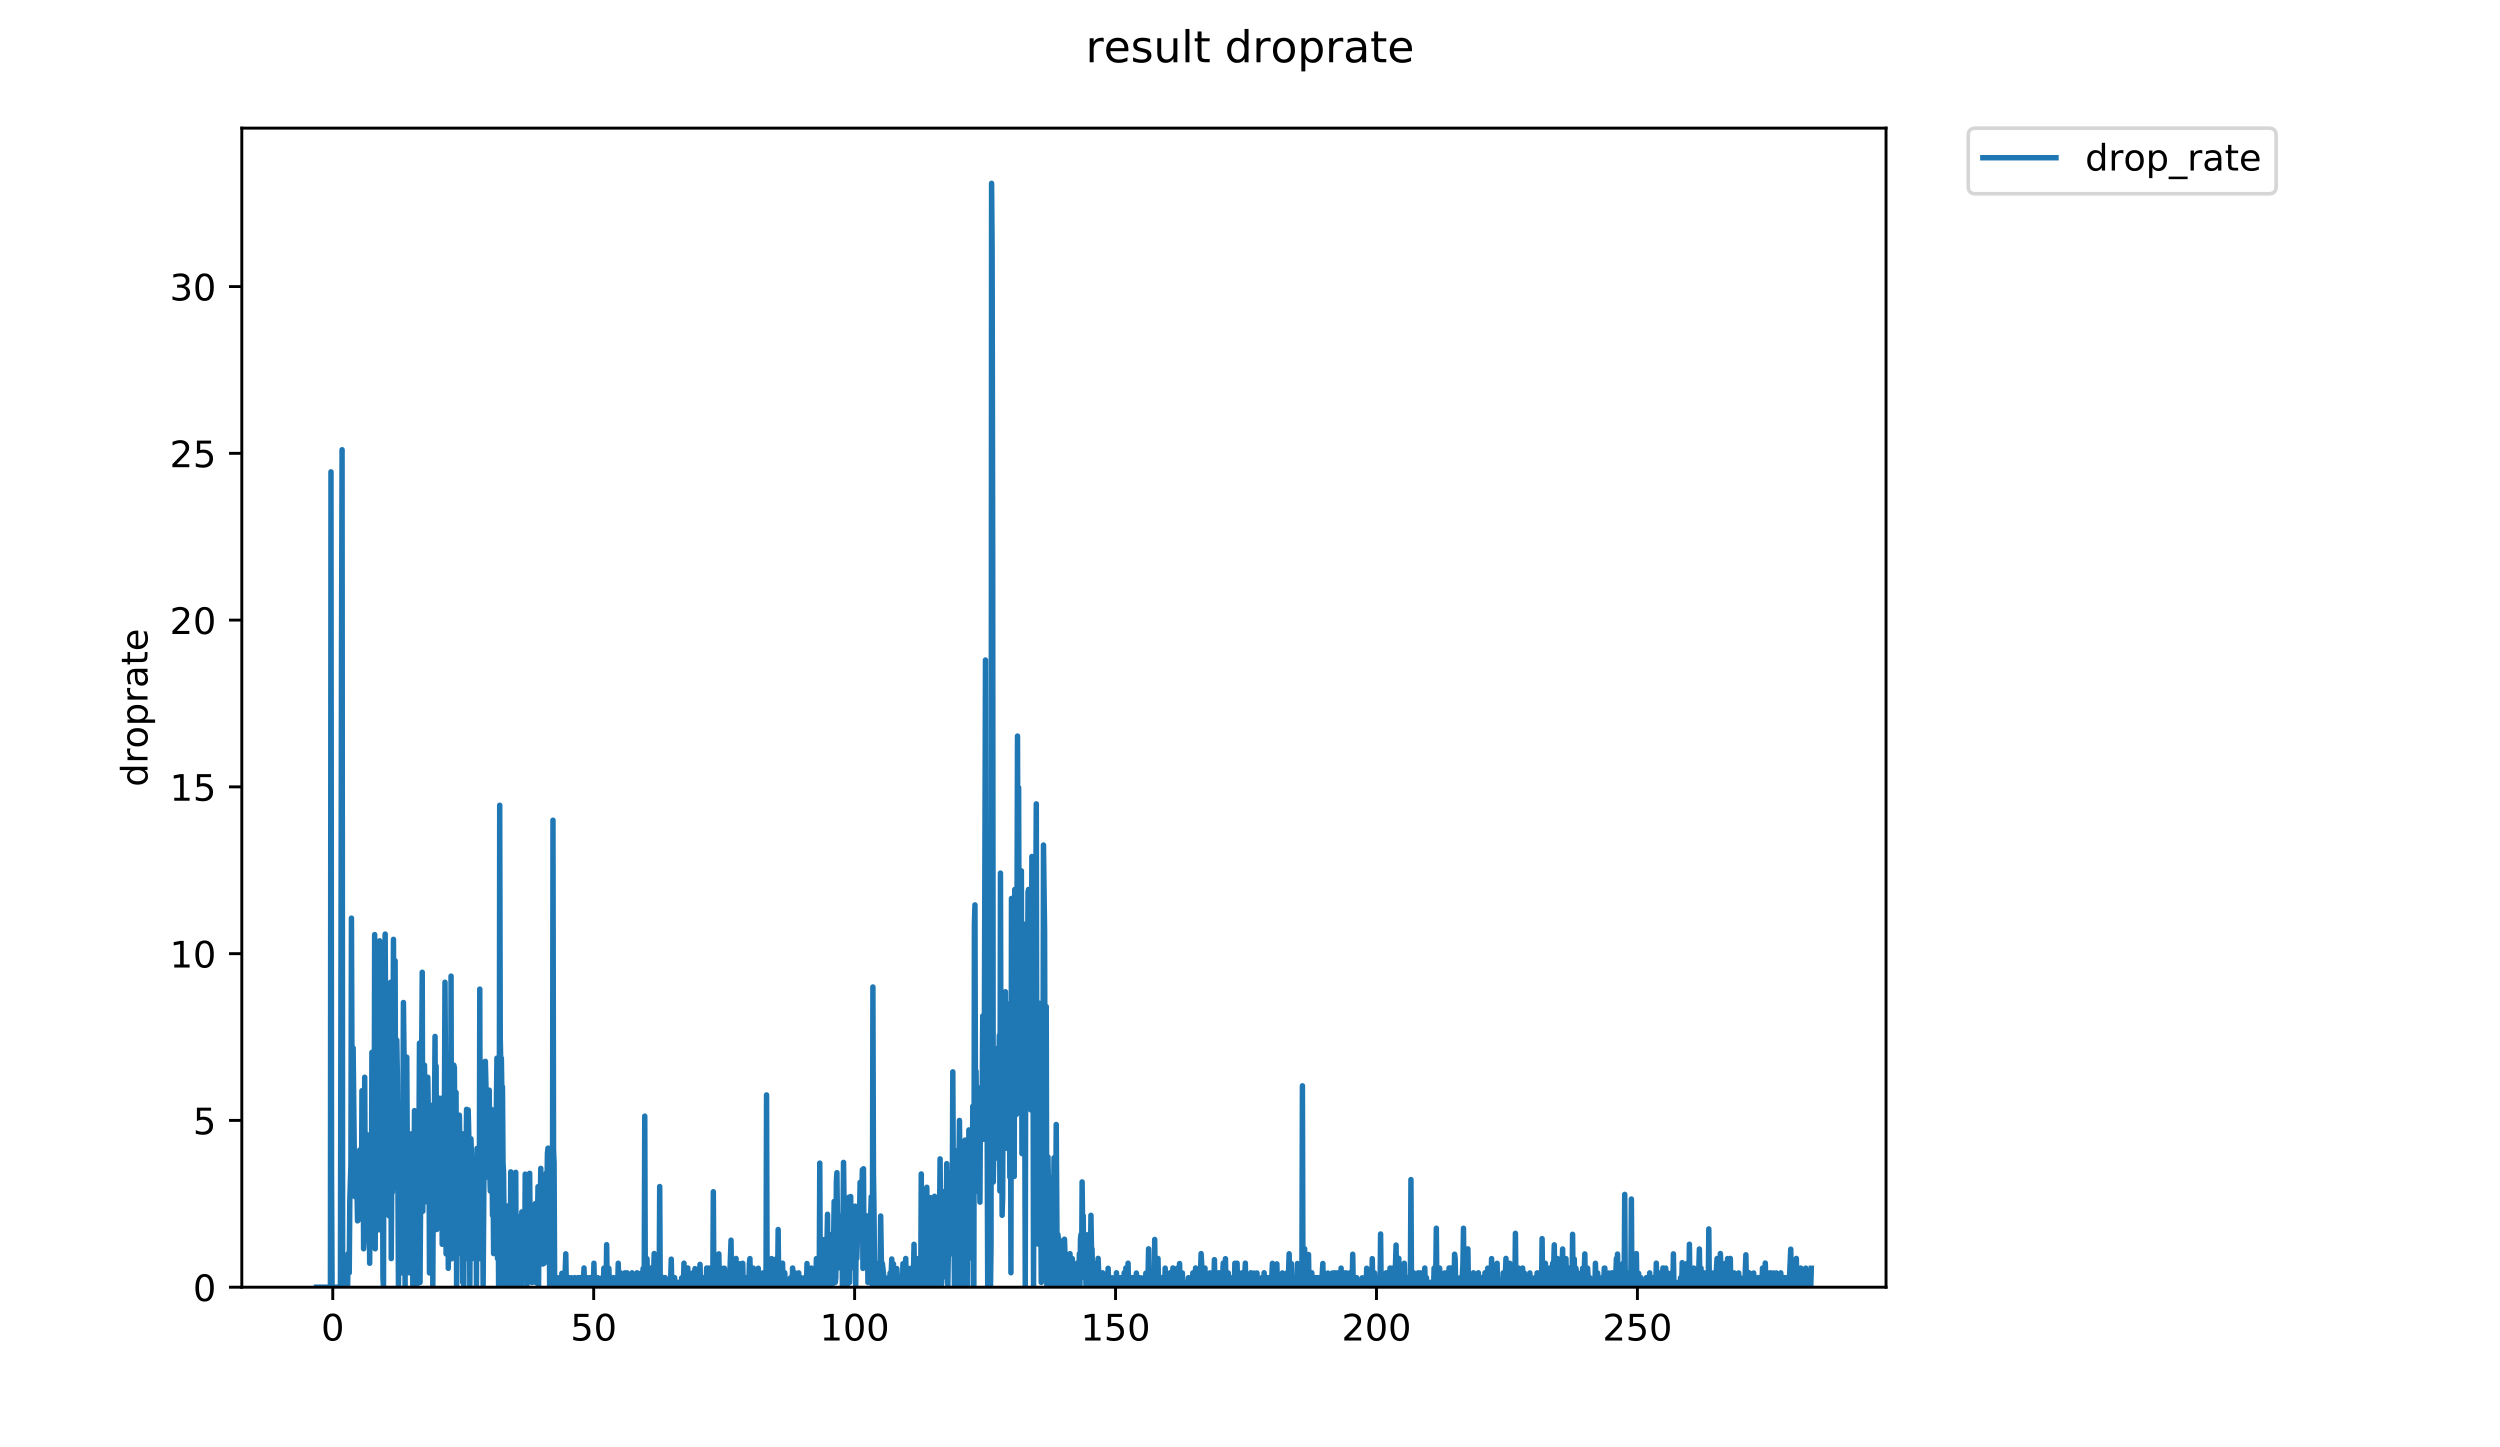 <?xml version="1.0" encoding="utf-8" standalone="no"?>
<!DOCTYPE svg PUBLIC "-//W3C//DTD SVG 1.1//EN"
  "http://www.w3.org/Graphics/SVG/1.1/DTD/svg11.dtd">
<!-- Created with matplotlib (https://matplotlib.org/) -->
<svg height="396pt" version="1.1" viewBox="0 0 684 396" width="684pt" xmlns="http://www.w3.org/2000/svg" xmlns:xlink="http://www.w3.org/1999/xlink">
 <defs>
  <style type="text/css">
*{stroke-linecap:butt;stroke-linejoin:round;}
  </style>
 </defs>
 <g id="figure_1">
  <g id="patch_1">
   <path d="M 0 396 
L 684 396 
L 684 0 
L 0 0 
z
" style="fill:#ffffff;"/>
  </g>
  <g id="axes_1">
   <g id="patch_2">
    <path d="M 66.159 352.174 
L 516.019 352.174 
L 516.019 35.062 
L 66.159 35.062 
z
" style="fill:#ffffff;"/>
   </g>
   <g id="matplotlib.axis_1">
    <g id="xtick_1">
     <g id="line2d_1">
      <defs>
       <path d="M 0 0 
L 0 3.5 
" id="m90164debc5" style="stroke:#000000;stroke-width:0.8;"/>
      </defs>
      <g>
       <use style="stroke:#000000;stroke-width:0.8;" x="91.041" xlink:href="#m90164debc5" y="352.174"/>
      </g>
     </g>
     <g id="text_1">
      <!-- 0 -->
      <defs>
       <path d="M 31.781 66.406 
Q 24.172 66.406 20.328 58.906 
Q 16.5 51.422 16.5 36.375 
Q 16.5 21.391 20.328 13.891 
Q 24.172 6.391 31.781 6.391 
Q 39.453 6.391 43.281 13.891 
Q 47.125 21.391 47.125 36.375 
Q 47.125 51.422 43.281 58.906 
Q 39.453 66.406 31.781 66.406 
z
M 31.781 74.219 
Q 44.047 74.219 50.516 64.516 
Q 56.984 54.828 56.984 36.375 
Q 56.984 17.969 50.516 8.266 
Q 44.047 -1.422 31.781 -1.422 
Q 19.531 -1.422 13.062 8.266 
Q 6.594 17.969 6.594 36.375 
Q 6.594 54.828 13.062 64.516 
Q 19.531 74.219 31.781 74.219 
z
" id="DejaVuSans-48"/>
      </defs>
      <g transform="translate(87.86 366.773)scale(0.1 -0.1)">
       <use xlink:href="#DejaVuSans-48"/>
      </g>
     </g>
    </g>
    <g id="xtick_2">
     <g id="line2d_2">
      <g>
       <use style="stroke:#000000;stroke-width:0.8;" x="162.432" xlink:href="#m90164debc5" y="352.174"/>
      </g>
     </g>
     <g id="text_2">
      <!-- 50 -->
      <defs>
       <path d="M 10.797 72.906 
L 49.516 72.906 
L 49.516 64.594 
L 19.828 64.594 
L 19.828 46.734 
Q 21.969 47.469 24.109 47.828 
Q 26.266 48.188 28.422 48.188 
Q 40.625 48.188 47.75 41.5 
Q 54.891 34.812 54.891 23.391 
Q 54.891 11.625 47.562 5.094 
Q 40.234 -1.422 26.906 -1.422 
Q 22.312 -1.422 17.547 -0.641 
Q 12.797 0.141 7.719 1.703 
L 7.719 11.625 
Q 12.109 9.234 16.797 8.062 
Q 21.484 6.891 26.703 6.891 
Q 35.156 6.891 40.078 11.328 
Q 45.016 15.766 45.016 23.391 
Q 45.016 31 40.078 35.438 
Q 35.156 39.891 26.703 39.891 
Q 22.75 39.891 18.812 39.016 
Q 14.891 38.141 10.797 36.281 
z
" id="DejaVuSans-53"/>
      </defs>
      <g transform="translate(156.07 366.773)scale(0.1 -0.1)">
       <use xlink:href="#DejaVuSans-53"/>
       <use x="63.623" xlink:href="#DejaVuSans-48"/>
      </g>
     </g>
    </g>
    <g id="xtick_3">
     <g id="line2d_3">
      <g>
       <use style="stroke:#000000;stroke-width:0.8;" x="233.823" xlink:href="#m90164debc5" y="352.174"/>
      </g>
     </g>
     <g id="text_3">
      <!-- 100 -->
      <defs>
       <path d="M 12.406 8.297 
L 28.516 8.297 
L 28.516 63.922 
L 10.984 60.406 
L 10.984 69.391 
L 28.422 72.906 
L 38.281 72.906 
L 38.281 8.297 
L 54.391 8.297 
L 54.391 0 
L 12.406 0 
z
" id="DejaVuSans-49"/>
      </defs>
      <g transform="translate(224.28 366.773)scale(0.1 -0.1)">
       <use xlink:href="#DejaVuSans-49"/>
       <use x="63.623" xlink:href="#DejaVuSans-48"/>
       <use x="127.246" xlink:href="#DejaVuSans-48"/>
      </g>
     </g>
    </g>
    <g id="xtick_4">
     <g id="line2d_4">
      <g>
       <use style="stroke:#000000;stroke-width:0.8;" x="305.215" xlink:href="#m90164debc5" y="352.174"/>
      </g>
     </g>
     <g id="text_4">
      <!-- 150 -->
      <g transform="translate(295.671 366.773)scale(0.1 -0.1)">
       <use xlink:href="#DejaVuSans-49"/>
       <use x="63.623" xlink:href="#DejaVuSans-53"/>
       <use x="127.246" xlink:href="#DejaVuSans-48"/>
      </g>
     </g>
    </g>
    <g id="xtick_5">
     <g id="line2d_5">
      <g>
       <use style="stroke:#000000;stroke-width:0.8;" x="376.606" xlink:href="#m90164debc5" y="352.174"/>
      </g>
     </g>
     <g id="text_5">
      <!-- 200 -->
      <defs>
       <path d="M 19.188 8.297 
L 53.609 8.297 
L 53.609 0 
L 7.328 0 
L 7.328 8.297 
Q 12.938 14.109 22.625 23.891 
Q 32.328 33.688 34.812 36.531 
Q 39.547 41.844 41.422 45.531 
Q 43.312 49.219 43.312 52.781 
Q 43.312 58.594 39.234 62.25 
Q 35.156 65.922 28.609 65.922 
Q 23.969 65.922 18.812 64.312 
Q 13.672 62.703 7.812 59.422 
L 7.812 69.391 
Q 13.766 71.781 18.938 73 
Q 24.125 74.219 28.422 74.219 
Q 39.75 74.219 46.484 68.547 
Q 53.219 62.891 53.219 53.422 
Q 53.219 48.922 51.531 44.891 
Q 49.859 40.875 45.406 35.406 
Q 44.188 33.984 37.641 27.219 
Q 31.109 20.453 19.188 8.297 
z
" id="DejaVuSans-50"/>
      </defs>
      <g transform="translate(367.062 366.773)scale(0.1 -0.1)">
       <use xlink:href="#DejaVuSans-50"/>
       <use x="63.623" xlink:href="#DejaVuSans-48"/>
       <use x="127.246" xlink:href="#DejaVuSans-48"/>
      </g>
     </g>
    </g>
    <g id="xtick_6">
     <g id="line2d_6">
      <g>
       <use style="stroke:#000000;stroke-width:0.8;" x="447.997" xlink:href="#m90164debc5" y="352.174"/>
      </g>
     </g>
     <g id="text_6">
      <!-- 250 -->
      <g transform="translate(438.454 366.773)scale(0.1 -0.1)">
       <use xlink:href="#DejaVuSans-50"/>
       <use x="63.623" xlink:href="#DejaVuSans-53"/>
       <use x="127.246" xlink:href="#DejaVuSans-48"/>
      </g>
     </g>
    </g>
   </g>
   <g id="matplotlib.axis_2">
    <g id="ytick_1">
     <g id="line2d_7">
      <defs>
       <path d="M 0 0 
L -3.5 0 
" id="mf55aa43a21" style="stroke:#000000;stroke-width:0.8;"/>
      </defs>
      <g>
       <use style="stroke:#000000;stroke-width:0.8;" x="66.159" xlink:href="#mf55aa43a21" y="352.174"/>
      </g>
     </g>
     <g id="text_7">
      <!-- 0 -->
      <g transform="translate(52.796 355.973)scale(0.1 -0.1)">
       <use xlink:href="#DejaVuSans-48"/>
      </g>
     </g>
    </g>
    <g id="ytick_2">
     <g id="line2d_8">
      <g>
       <use style="stroke:#000000;stroke-width:0.8;" x="66.159" xlink:href="#mf55aa43a21" y="306.546"/>
      </g>
     </g>
     <g id="text_8">
      <!-- 5 -->
      <g transform="translate(52.796 310.345)scale(0.1 -0.1)">
       <use xlink:href="#DejaVuSans-53"/>
      </g>
     </g>
    </g>
    <g id="ytick_3">
     <g id="line2d_9">
      <g>
       <use style="stroke:#000000;stroke-width:0.8;" x="66.159" xlink:href="#mf55aa43a21" y="260.917"/>
      </g>
     </g>
     <g id="text_9">
      <!-- 10 -->
      <g transform="translate(46.434 264.716)scale(0.1 -0.1)">
       <use xlink:href="#DejaVuSans-49"/>
       <use x="63.623" xlink:href="#DejaVuSans-48"/>
      </g>
     </g>
    </g>
    <g id="ytick_4">
     <g id="line2d_10">
      <g>
       <use style="stroke:#000000;stroke-width:0.8;" x="66.159" xlink:href="#mf55aa43a21" y="215.289"/>
      </g>
     </g>
     <g id="text_10">
      <!-- 15 -->
      <g transform="translate(46.434 219.088)scale(0.1 -0.1)">
       <use xlink:href="#DejaVuSans-49"/>
       <use x="63.623" xlink:href="#DejaVuSans-53"/>
      </g>
     </g>
    </g>
    <g id="ytick_5">
     <g id="line2d_11">
      <g>
       <use style="stroke:#000000;stroke-width:0.8;" x="66.159" xlink:href="#mf55aa43a21" y="169.66"/>
      </g>
     </g>
     <g id="text_11">
      <!-- 20 -->
      <g transform="translate(46.434 173.459)scale(0.1 -0.1)">
       <use xlink:href="#DejaVuSans-50"/>
       <use x="63.623" xlink:href="#DejaVuSans-48"/>
      </g>
     </g>
    </g>
    <g id="ytick_6">
     <g id="line2d_12">
      <g>
       <use style="stroke:#000000;stroke-width:0.8;" x="66.159" xlink:href="#mf55aa43a21" y="124.032"/>
      </g>
     </g>
     <g id="text_12">
      <!-- 25 -->
      <g transform="translate(46.434 127.831)scale(0.1 -0.1)">
       <use xlink:href="#DejaVuSans-50"/>
       <use x="63.623" xlink:href="#DejaVuSans-53"/>
      </g>
     </g>
    </g>
    <g id="ytick_7">
     <g id="line2d_13">
      <g>
       <use style="stroke:#000000;stroke-width:0.8;" x="66.159" xlink:href="#mf55aa43a21" y="78.403"/>
      </g>
     </g>
     <g id="text_13">
      <!-- 30 -->
      <defs>
       <path d="M 40.578 39.312 
Q 47.656 37.797 51.625 33 
Q 55.609 28.219 55.609 21.188 
Q 55.609 10.406 48.188 4.484 
Q 40.766 -1.422 27.094 -1.422 
Q 22.516 -1.422 17.656 -0.516 
Q 12.797 0.391 7.625 2.203 
L 7.625 11.719 
Q 11.719 9.328 16.594 8.109 
Q 21.484 6.891 26.812 6.891 
Q 36.078 6.891 40.938 10.547 
Q 45.797 14.203 45.797 21.188 
Q 45.797 27.641 41.281 31.266 
Q 36.766 34.906 28.719 34.906 
L 20.219 34.906 
L 20.219 43.016 
L 29.109 43.016 
Q 36.375 43.016 40.234 45.922 
Q 44.094 48.828 44.094 54.297 
Q 44.094 59.906 40.109 62.906 
Q 36.141 65.922 28.719 65.922 
Q 24.656 65.922 20.016 65.031 
Q 15.375 64.156 9.812 62.312 
L 9.812 71.094 
Q 15.438 72.656 20.344 73.438 
Q 25.25 74.219 29.594 74.219 
Q 40.828 74.219 47.359 69.109 
Q 53.906 64.016 53.906 55.328 
Q 53.906 49.266 50.438 45.094 
Q 46.969 40.922 40.578 39.312 
z
" id="DejaVuSans-51"/>
      </defs>
      <g transform="translate(46.434 82.202)scale(0.1 -0.1)">
       <use xlink:href="#DejaVuSans-51"/>
       <use x="63.623" xlink:href="#DejaVuSans-48"/>
      </g>
     </g>
    </g>
    <g id="text_14">
     <!-- droprate -->
     <defs>
      <path d="M 45.406 46.391 
L 45.406 75.984 
L 54.391 75.984 
L 54.391 0 
L 45.406 0 
L 45.406 8.203 
Q 42.578 3.328 38.25 0.953 
Q 33.938 -1.422 27.875 -1.422 
Q 17.969 -1.422 11.734 6.484 
Q 5.516 14.406 5.516 27.297 
Q 5.516 40.188 11.734 48.094 
Q 17.969 56 27.875 56 
Q 33.938 56 38.25 53.625 
Q 42.578 51.266 45.406 46.391 
z
M 14.797 27.297 
Q 14.797 17.391 18.875 11.75 
Q 22.953 6.109 30.078 6.109 
Q 37.203 6.109 41.297 11.75 
Q 45.406 17.391 45.406 27.297 
Q 45.406 37.203 41.297 42.844 
Q 37.203 48.484 30.078 48.484 
Q 22.953 48.484 18.875 42.844 
Q 14.797 37.203 14.797 27.297 
z
" id="DejaVuSans-100"/>
      <path d="M 41.109 46.297 
Q 39.594 47.172 37.812 47.578 
Q 36.031 48 33.891 48 
Q 26.266 48 22.188 43.047 
Q 18.109 38.094 18.109 28.812 
L 18.109 0 
L 9.078 0 
L 9.078 54.688 
L 18.109 54.688 
L 18.109 46.188 
Q 20.953 51.172 25.484 53.578 
Q 30.031 56 36.531 56 
Q 37.453 56 38.578 55.875 
Q 39.703 55.766 41.062 55.516 
z
" id="DejaVuSans-114"/>
      <path d="M 30.609 48.391 
Q 23.391 48.391 19.188 42.75 
Q 14.984 37.109 14.984 27.297 
Q 14.984 17.484 19.156 11.844 
Q 23.344 6.203 30.609 6.203 
Q 37.797 6.203 41.984 11.859 
Q 46.188 17.531 46.188 27.297 
Q 46.188 37.016 41.984 42.703 
Q 37.797 48.391 30.609 48.391 
z
M 30.609 56 
Q 42.328 56 49.016 48.375 
Q 55.719 40.766 55.719 27.297 
Q 55.719 13.875 49.016 6.219 
Q 42.328 -1.422 30.609 -1.422 
Q 18.844 -1.422 12.172 6.219 
Q 5.516 13.875 5.516 27.297 
Q 5.516 40.766 12.172 48.375 
Q 18.844 56 30.609 56 
z
" id="DejaVuSans-111"/>
      <path d="M 18.109 8.203 
L 18.109 -20.797 
L 9.078 -20.797 
L 9.078 54.688 
L 18.109 54.688 
L 18.109 46.391 
Q 20.953 51.266 25.266 53.625 
Q 29.594 56 35.594 56 
Q 45.562 56 51.781 48.094 
Q 58.016 40.188 58.016 27.297 
Q 58.016 14.406 51.781 6.484 
Q 45.562 -1.422 35.594 -1.422 
Q 29.594 -1.422 25.266 0.953 
Q 20.953 3.328 18.109 8.203 
z
M 48.688 27.297 
Q 48.688 37.203 44.609 42.844 
Q 40.531 48.484 33.406 48.484 
Q 26.266 48.484 22.188 42.844 
Q 18.109 37.203 18.109 27.297 
Q 18.109 17.391 22.188 11.75 
Q 26.266 6.109 33.406 6.109 
Q 40.531 6.109 44.609 11.75 
Q 48.688 17.391 48.688 27.297 
z
" id="DejaVuSans-112"/>
      <path d="M 34.281 27.484 
Q 23.391 27.484 19.188 25 
Q 14.984 22.516 14.984 16.5 
Q 14.984 11.719 18.141 8.906 
Q 21.297 6.109 26.703 6.109 
Q 34.188 6.109 38.703 11.406 
Q 43.219 16.703 43.219 25.484 
L 43.219 27.484 
z
M 52.203 31.203 
L 52.203 0 
L 43.219 0 
L 43.219 8.297 
Q 40.141 3.328 35.547 0.953 
Q 30.953 -1.422 24.312 -1.422 
Q 15.922 -1.422 10.953 3.297 
Q 6 8.016 6 15.922 
Q 6 25.141 12.172 29.828 
Q 18.359 34.516 30.609 34.516 
L 43.219 34.516 
L 43.219 35.406 
Q 43.219 41.609 39.141 45 
Q 35.062 48.391 27.688 48.391 
Q 23 48.391 18.547 47.266 
Q 14.109 46.141 10.016 43.891 
L 10.016 52.203 
Q 14.938 54.109 19.578 55.047 
Q 24.219 56 28.609 56 
Q 40.484 56 46.344 49.844 
Q 52.203 43.703 52.203 31.203 
z
" id="DejaVuSans-97"/>
      <path d="M 18.312 70.219 
L 18.312 54.688 
L 36.812 54.688 
L 36.812 47.703 
L 18.312 47.703 
L 18.312 18.016 
Q 18.312 11.328 20.141 9.422 
Q 21.969 7.516 27.594 7.516 
L 36.812 7.516 
L 36.812 0 
L 27.594 0 
Q 17.188 0 13.234 3.875 
Q 9.281 7.766 9.281 18.016 
L 9.281 47.703 
L 2.688 47.703 
L 2.688 54.688 
L 9.281 54.688 
L 9.281 70.219 
z
" id="DejaVuSans-116"/>
      <path d="M 56.203 29.594 
L 56.203 25.203 
L 14.891 25.203 
Q 15.484 15.922 20.484 11.062 
Q 25.484 6.203 34.422 6.203 
Q 39.594 6.203 44.453 7.469 
Q 49.312 8.734 54.109 11.281 
L 54.109 2.781 
Q 49.266 0.734 44.188 -0.344 
Q 39.109 -1.422 33.891 -1.422 
Q 20.797 -1.422 13.156 6.188 
Q 5.516 13.812 5.516 26.812 
Q 5.516 40.234 12.766 48.109 
Q 20.016 56 32.328 56 
Q 43.359 56 49.781 48.891 
Q 56.203 41.797 56.203 29.594 
z
M 47.219 32.234 
Q 47.125 39.594 43.094 43.984 
Q 39.062 48.391 32.422 48.391 
Q 24.906 48.391 20.391 44.141 
Q 15.875 39.891 15.188 32.172 
z
" id="DejaVuSans-101"/>
     </defs>
     <g transform="translate(40.354 215.236)rotate(-90)scale(0.1 -0.1)">
      <use xlink:href="#DejaVuSans-100"/>
      <use x="63.477" xlink:href="#DejaVuSans-114"/>
      <use x="104.559" xlink:href="#DejaVuSans-111"/>
      <use x="165.74" xlink:href="#DejaVuSans-112"/>
      <use x="229.217" xlink:href="#DejaVuSans-114"/>
      <use x="270.33" xlink:href="#DejaVuSans-97"/>
      <use x="331.609" xlink:href="#DejaVuSans-116"/>
      <use x="370.818" xlink:href="#DejaVuSans-101"/>
     </g>
    </g>
   </g>
   <g id="line2d_14">
    <path clip-path="url(#p3c9f7aa66b)" d="M 86.607 352.174 
L 90.406 352.174 
L 90.556 129.101 
L 90.707 320.796 
L 90.857 352.174 
L 93.137 352.174 
L 93.441 176.43 
L 93.592 123.05 
L 93.743 352.174 
L 95.1 352.174 
L 95.251 342.996 
L 95.402 343.035 
L 95.552 348.241 
L 95.703 328.539 
L 96.007 318.662 
L 96.158 251.209 
L 96.311 296.435 
L 96.462 300.25 
L 96.613 286.71 
L 97.065 327.369 
L 97.517 316.824 
L 97.821 334.026 
L 97.972 333.897 
L 98.122 323.411 
L 98.273 323.287 
L 98.425 314.636 
L 98.577 315.879 
L 98.879 331.286 
L 99.029 298.416 
L 99.183 307.125 
L 99.333 309.03 
L 99.483 341.67 
L 99.633 339.006 
L 99.784 294.731 
L 99.935 328.573 
L 100.238 310.277 
L 100.388 311.528 
L 100.54 315.775 
L 100.691 335.202 
L 100.843 313.175 
L 101.144 345.628 
L 101.296 319.629 
L 101.45 335.489 
L 101.6 336.508 
L 101.751 287.927 
L 102.051 301.112 
L 102.203 307.849 
L 102.354 320.931 
L 102.506 255.702 
L 102.656 341.67 
L 102.809 291.508 
L 102.96 279.169 
L 103.111 314.314 
L 103.261 318.133 
L 103.412 298.262 
L 103.563 336.485 
L 103.866 257.412 
L 104.019 264.153 
L 104.17 315.671 
L 104.32 264.2 
L 104.624 306.611 
L 104.775 349.567 
L 104.928 352.174 
L 105.079 271.347 
L 105.229 265.885 
L 105.381 255.564 
L 105.685 313.396 
L 105.837 309.337 
L 105.989 322.36 
L 106.139 299.576 
L 106.291 326.026 
L 106.442 332.647 
L 106.592 274.704 
L 106.742 279.852 
L 106.894 268.739 
L 107.045 344.352 
L 107.196 319.675 
L 107.349 326.212 
L 107.652 257.006 
L 107.803 301.548 
L 107.953 308.843 
L 108.106 262.859 
L 108.256 322.017 
L 108.408 324.797 
L 108.559 284.576 
L 108.712 294.007 
L 109.017 352.174 
L 109.17 322.529 
L 109.472 331.256 
L 109.622 328.539 
L 109.772 307.466 
L 109.923 348.246 
L 110.074 306.48 
L 110.227 308.35 
L 110.379 274.288 
L 110.683 301.476 
L 110.833 352.174 
L 110.986 300.25 
L 111.137 346.959 
L 111.287 289.238 
L 111.589 340.475 
L 111.741 335.347 
L 111.893 336.597 
L 112.044 348.252 
L 112.196 318.423 
L 112.498 310.217 
L 112.649 329.852 
L 112.8 324.797 
L 112.951 352.174 
L 113.102 328.539 
L 113.252 327.298 
L 113.403 303.869 
L 113.708 317.125 
L 113.859 310.277 
L 114.01 352.174 
L 114.161 323.656 
L 114.316 316.236 
L 114.466 340.408 
L 114.768 285.401 
L 114.92 350.874 
L 115.525 266.009 
L 115.677 331.404 
L 115.829 300.397 
L 115.98 299.728 
L 116.132 291.422 
L 116.29 302.948 
L 116.441 328.808 
L 116.592 314.368 
L 116.743 312.896 
L 116.893 298.416 
L 117.044 294.731 
L 117.195 305.108 
L 117.349 305.968 
L 117.501 348.274 
L 117.657 310.464 
L 117.81 314.742 
L 117.961 343.074 
L 118.112 302.421 
L 118.264 306.869 
L 118.415 352.174 
L 118.566 320.841 
L 118.719 325.068 
L 119.023 283.57 
L 119.174 317.075 
L 119.324 291.687 
L 119.474 336.395 
L 119.625 314.368 
L 119.776 317.986 
L 120.077 335.129 
L 120.23 300.47 
L 120.382 326.286 
L 120.684 314.529 
L 120.835 316.874 
L 120.986 340.441 
L 121.136 318.035 
L 121.288 327.545 
L 121.44 300.027 
L 121.59 303.731 
L 121.745 268.746 
L 121.895 294.566 
L 122.046 343.061 
L 122.198 300.25 
L 122.349 315.671 
L 122.501 306.546 
L 122.654 347.011 
L 122.805 309.03 
L 122.955 302.421 
L 123.26 337.935 
L 123.41 267.071 
L 123.562 344.408 
L 123.864 293.256 
L 124.015 313.064 
L 124.167 291.422 
L 124.318 292.119 
L 124.621 343.048 
L 124.773 298.876 
L 124.928 352.174 
L 125.081 319.951 
L 125.231 322.061 
L 125.381 342.983 
L 125.533 337.813 
L 125.684 305.108 
L 125.835 314.314 
L 126.139 336.685 
L 126.291 310.87 
L 126.593 350.865 
L 126.743 310.217 
L 126.894 352.174 
L 127.045 315.462 
L 127.195 335.129 
L 127.346 339.1 
L 127.647 303.521 
L 127.798 344.33 
L 128.098 303.661 
L 128.249 310.337 
L 128.4 322.061 
L 128.551 352.174 
L 128.703 311.818 
L 128.853 311.586 
L 129.003 316.773 
L 129.305 344.318 
L 129.455 336.44 
L 129.605 337.731 
L 129.755 335.055 
L 129.905 341.639 
L 130.055 323.245 
L 130.205 321.887 
L 130.355 352.174 
L 130.506 314.205 
L 130.657 341.685 
L 130.811 320.087 
L 130.961 323.452 
L 131.113 344.363 
L 131.265 270.625 
L 131.418 336.663 
L 131.572 313.777 
L 131.728 315.315 
L 131.879 311.875 
L 132.032 326.359 
L 132.182 352.174 
L 132.638 290.461 
L 132.792 290.392 
L 132.944 296.593 
L 133.096 309.337 
L 133.247 298.57 
L 133.399 319.859 
L 133.55 311.645 
L 133.702 322.232 
L 133.852 298.262 
L 134.002 320.57 
L 134.151 325.875 
L 134.301 321.887 
L 134.451 303.521 
L 134.752 332.535 
L 134.903 323.37 
L 135.053 342.983 
L 135.355 311.76 
L 135.508 328.973 
L 135.961 289.508 
L 136.112 344.33 
L 136.264 314.368 
L 136.415 352.174 
L 136.568 352.174 
L 136.719 220.315 
L 136.869 284.091 
L 137.02 291.774 
L 137.171 289.508 
L 137.322 299.953 
L 137.473 297.342 
L 137.624 318.133 
L 137.775 320.841 
L 138.078 352.174 
L 138.23 335.251 
L 138.382 337.915 
L 138.533 349.563 
L 138.834 329.948 
L 138.986 352.174 
L 139.138 335.251 
L 139.29 352.174 
L 139.44 333.844 
L 139.59 352.174 
L 139.74 320.616 
L 139.89 352.174 
L 140.04 329.82 
L 140.191 342.996 
L 140.344 345.711 
L 140.645 331.226 
L 140.796 352.174 
L 141.101 320.751 
L 141.251 352.174 
L 141.401 336.395 
L 141.552 333.923 
L 141.704 337.793 
L 141.855 352.174 
L 142.008 334.205 
L 142.161 339.23 
L 142.314 337.996 
L 142.465 332.647 
L 142.616 352.174 
L 142.77 331.58 
L 142.928 335.856 
L 143.083 345.837 
L 143.238 344.559 
L 143.394 336.965 
L 143.545 344.374 
L 143.698 321.24 
L 143.85 348.269 
L 144.001 336.575 
L 144.155 352.174 
L 144.307 332.703 
L 144.46 335.37 
L 144.61 346.93 
L 144.915 321.02 
L 145.069 339.411 
L 145.222 332.758 
L 145.372 336.508 
L 145.528 350.898 
L 145.678 346.93 
L 145.829 332.647 
L 145.98 330.012 
L 146.131 335.202 
L 146.283 348.269 
L 146.439 329.328 
L 146.594 350.903 
L 146.745 333.897 
L 146.896 332.563 
L 147.046 333.818 
L 147.197 324.679 
L 147.348 352.174 
L 147.498 331.165 
L 147.649 333.818 
L 147.805 329.392 
L 147.957 319.675 
L 148.107 344.341 
L 148.258 333.87 
L 148.408 337.71 
L 148.564 345.828 
L 148.715 331.286 
L 148.866 345.646 
L 149.018 335.323 
L 149.17 337.875 
L 149.321 344.374 
L 149.473 320.886 
L 149.624 327.333 
L 149.774 315.567 
L 149.925 314.15 
L 150.075 314.15 
L 150.228 321.064 
L 150.379 352.174 
L 150.684 336.772 
L 150.834 352.174 
L 151.143 352.174 
L 151.294 224.414 
L 151.447 314.529 
L 151.597 318.182 
L 151.751 352.174 
L 151.902 349.563 
L 152.055 352.174 
L 152.207 349.589 
L 152.359 352.174 
L 152.511 349.578 
L 152.663 352.174 
L 153.419 352.174 
L 153.73 348.377 
L 153.887 348.382 
L 154.043 352.174 
L 154.495 352.174 
L 154.796 343.048 
L 154.949 352.174 
L 155.401 352.174 
L 155.702 349.559 
L 155.855 352.174 
L 156.156 352.174 
L 156.308 349.574 
L 156.46 352.174 
L 156.919 352.174 
L 157.22 349.552 
L 157.371 352.174 
L 157.976 352.174 
L 158.127 349.559 
L 158.278 352.174 
L 158.428 352.174 
L 158.729 349.552 
L 158.88 352.174 
L 159.03 352.174 
L 159.182 349.574 
L 159.483 352.174 
L 159.633 350.861 
L 159.783 346.922 
L 159.933 352.174 
L 160.537 352.174 
L 160.689 349.582 
L 160.84 352.174 
L 161.293 352.174 
L 161.443 349.556 
L 161.594 352.174 
L 161.894 352.174 
L 162.045 350.869 
L 162.196 352.174 
L 162.347 352.174 
L 162.497 345.618 
L 162.647 352.174 
L 163.25 352.174 
L 163.553 349.571 
L 163.704 352.174 
L 163.856 352.174 
L 164.006 350.865 
L 164.16 352.174 
L 164.618 352.174 
L 164.769 349.567 
L 164.919 352.174 
L 165.07 352.174 
L 165.221 346.952 
L 165.372 352.174 
L 165.825 352.174 
L 165.978 340.541 
L 166.131 352.174 
L 166.434 352.174 
L 166.588 347.033 
L 166.739 352.174 
L 167.191 352.174 
L 167.341 350.865 
L 167.492 352.174 
L 167.642 352.174 
L 167.793 349.552 
L 167.943 352.174 
L 168.245 352.174 
L 168.546 349.556 
L 168.698 352.174 
L 169 352.174 
L 169.151 345.628 
L 169.302 352.174 
L 169.608 352.174 
L 169.758 348.246 
L 169.909 352.174 
L 170.21 352.174 
L 170.511 349.552 
L 170.662 352.174 
L 170.813 352.174 
L 170.964 348.252 
L 171.115 352.174 
L 171.418 352.174 
L 171.568 348.246 
L 171.719 352.174 
L 171.869 352.174 
L 172.02 349.559 
L 172.172 352.174 
L 172.775 352.174 
L 172.926 348.246 
L 173.077 352.174 
L 173.378 352.174 
L 173.529 350.87 
L 173.68 352.174 
L 173.981 352.174 
L 174.282 348.235 
L 174.433 352.174 
L 174.734 349.556 
L 174.885 352.174 
L 175.336 352.174 
L 175.487 348.252 
L 175.64 352.174 
L 175.794 352.174 
L 175.948 347.055 
L 176.099 352.174 
L 176.253 352.174 
L 176.405 305.376 
L 176.56 352.174 
L 176.867 352.174 
L 177.021 344.397 
L 177.176 352.174 
L 177.326 352.174 
L 177.477 348.246 
L 177.628 348.258 
L 177.779 352.174 
L 177.931 350.876 
L 178.082 346.959 
L 178.233 346.914 
L 178.383 352.174 
L 178.533 352.174 
L 178.684 350.861 
L 178.834 348.246 
L 178.984 342.97 
L 179.135 352.174 
L 179.437 352.174 
L 179.587 350.861 
L 179.738 352.174 
L 180.343 352.174 
L 180.494 324.64 
L 180.645 352.174 
L 180.795 352.174 
L 180.945 350.859 
L 181.095 352.174 
L 181.245 352.174 
L 181.395 349.544 
L 181.545 352.174 
L 181.845 352.174 
L 181.996 349.548 
L 182.147 352.174 
L 182.298 352.174 
L 182.448 350.859 
L 182.598 352.174 
L 182.748 352.174 
L 182.898 350.861 
L 183.049 352.174 
L 183.35 352.174 
L 183.501 349.567 
L 183.656 344.506 
L 183.806 352.174 
L 183.957 350.861 
L 184.107 352.174 
L 184.409 352.174 
L 184.559 349.556 
L 184.709 352.174 
L 184.86 352.174 
L 185.01 350.861 
L 185.16 352.174 
L 185.31 352.174 
L 185.461 350.859 
L 185.611 352.174 
L 185.761 352.174 
L 185.911 350.859 
L 186.061 350.859 
L 186.211 352.174 
L 186.365 352.174 
L 186.519 349.611 
L 186.673 352.174 
L 186.979 352.174 
L 187.13 345.609 
L 187.282 352.174 
L 187.582 352.174 
L 187.733 346.93 
L 187.883 352.174 
L 188.033 350.859 
L 188.183 346.914 
L 188.333 352.174 
L 188.632 352.174 
L 188.782 349.544 
L 188.933 352.174 
L 189.389 352.174 
L 189.541 348.263 
L 189.691 352.174 
L 189.843 352.174 
L 190.151 347.097 
L 190.303 352.174 
L 190.608 352.174 
L 190.759 348.246 
L 190.911 352.174 
L 191.212 352.174 
L 191.521 345.932 
L 191.682 352.174 
L 191.983 352.174 
L 192.133 349.548 
L 192.285 352.174 
L 192.436 352.174 
L 192.591 349.614 
L 192.742 352.174 
L 193.198 352.174 
L 193.348 346.922 
L 193.499 352.174 
L 193.649 349.552 
L 193.8 349.552 
L 193.951 346.937 
L 194.106 352.174 
L 195.016 352.174 
L 195.167 326.063 
L 195.318 352.174 
L 195.469 352.174 
L 195.619 349.548 
L 195.77 352.174 
L 195.921 349.559 
L 196.072 352.174 
L 196.376 352.174 
L 196.678 343.061 
L 196.829 352.174 
L 197.13 352.174 
L 197.282 348.28 
L 197.433 352.174 
L 197.585 352.174 
L 197.739 347.033 
L 197.889 352.174 
L 198.039 352.174 
L 198.191 346.982 
L 198.493 352.174 
L 198.645 349.574 
L 198.796 352.174 
L 199.102 352.174 
L 199.253 349.559 
L 199.404 352.174 
L 199.556 352.174 
L 200.012 339.321 
L 200.163 352.174 
L 200.313 352.174 
L 200.464 345.618 
L 200.922 352.174 
L 201.073 348.252 
L 201.224 352.174 
L 201.375 344.318 
L 201.526 352.174 
L 201.681 348.324 
L 201.831 352.174 
L 201.988 352.174 
L 202.14 348.291 
L 202.292 349.582 
L 202.446 345.757 
L 202.597 352.174 
L 202.901 352.174 
L 203.054 345.766 
L 203.205 345.637 
L 203.356 352.174 
L 203.508 352.174 
L 203.66 350.87 
L 203.813 352.174 
L 203.966 352.174 
L 204.119 349.585 
L 204.269 352.174 
L 204.421 352.174 
L 204.574 349.593 
L 204.727 352.174 
L 204.88 352.174 
L 205.031 345.646 
L 205.182 344.352 
L 205.332 352.174 
L 205.483 349.559 
L 205.637 352.174 
L 205.788 352.174 
L 206.092 346.952 
L 206.244 352.174 
L 206.397 352.174 
L 206.548 348.274 
L 206.699 352.174 
L 206.85 352.174 
L 207.003 350.88 
L 207.156 352.174 
L 207.311 350.896 
L 207.462 346.989 
L 207.615 352.174 
L 207.768 350.885 
L 207.921 352.174 
L 208.221 349.544 
L 208.371 352.174 
L 208.521 349.544 
L 208.671 350.859 
L 208.821 348.235 
L 208.971 352.174 
L 209.576 352.174 
L 209.726 299.576 
L 209.877 349.548 
L 210.027 352.174 
L 210.328 352.174 
L 210.478 350.861 
L 210.631 352.174 
L 210.783 352.174 
L 211.086 344.352 
L 211.237 352.174 
L 211.387 352.174 
L 211.689 349.571 
L 211.84 352.174 
L 211.995 350.9 
L 212.15 344.538 
L 212.3 352.174 
L 212.451 352.174 
L 212.602 350.861 
L 212.752 350.861 
L 212.902 336.395 
L 213.052 352.174 
L 213.202 350.859 
L 213.352 352.174 
L 213.503 348.241 
L 213.656 352.174 
L 213.806 352.174 
L 214.106 345.609 
L 214.256 352.174 
L 214.406 352.174 
L 214.556 350.861 
L 214.706 348.229 
L 214.862 352.174 
L 215.019 350.912 
L 215.175 352.174 
L 215.33 352.174 
L 215.486 350.907 
L 215.641 350.905 
L 215.797 352.174 
L 216.098 352.174 
L 216.252 349.618 
L 216.405 352.174 
L 216.708 352.174 
L 216.858 346.922 
L 217.158 352.174 
L 217.308 352.174 
L 217.458 348.229 
L 217.608 352.174 
L 217.766 352.174 
L 217.922 349.639 
L 218.072 352.174 
L 218.374 352.174 
L 218.525 348.258 
L 218.676 352.174 
L 218.978 352.174 
L 219.129 349.556 
L 219.282 352.174 
L 219.584 352.174 
L 219.735 350.876 
L 219.885 352.174 
L 220.035 352.174 
L 220.186 349.544 
L 220.337 352.174 
L 220.639 352.174 
L 220.791 345.702 
L 220.943 352.174 
L 221.244 352.174 
L 221.395 349.563 
L 221.546 352.174 
L 221.848 352.174 
L 221.999 346.945 
L 222.15 352.174 
L 222.612 352.174 
L 222.763 349.563 
L 222.914 352.174 
L 223.22 349.604 
L 223.372 344.363 
L 223.529 352.174 
L 223.681 352.174 
L 223.833 349.585 
L 223.984 352.174 
L 224.136 352.174 
L 224.287 318.23 
L 224.439 352.174 
L 224.59 352.174 
L 224.742 346.967 
L 224.893 352.174 
L 225.043 352.174 
L 225.195 348.263 
L 225.346 339.175 
L 225.497 352.174 
L 225.8 340.424 
L 226.1 348.235 
L 226.411 332.227 
L 226.563 352.174 
L 226.714 340.391 
L 226.864 346.937 
L 227.015 345.646 
L 227.166 352.174 
L 227.317 337.813 
L 227.468 339.119 
L 227.619 352.174 
L 227.77 343.022 
L 227.92 350.861 
L 228.222 328.708 
L 228.374 350.869 
L 228.525 350.867 
L 228.675 349.563 
L 228.827 323.452 
L 228.978 320.841 
L 229.28 346.93 
L 229.582 341.745 
L 229.733 343.035 
L 229.884 336.485 
L 230.186 343.035 
L 230.337 332.563 
L 230.487 352.174 
L 230.788 318.035 
L 231.241 352.174 
L 231.541 333.87 
L 231.691 329.852 
L 231.842 352.174 
L 231.994 335.251 
L 232.146 335.323 
L 232.298 327.545 
L 232.449 350.87 
L 232.6 329.916 
L 232.751 327.369 
L 232.902 346.959 
L 233.052 336.44 
L 233.204 335.275 
L 233.355 336.485 
L 233.514 342.16 
L 233.664 333.949 
L 233.816 337.854 
L 233.967 330.012 
L 234.118 352.174 
L 234.269 336.485 
L 234.42 344.33 
L 234.722 333.897 
L 234.874 335.251 
L 235.024 331.165 
L 235.176 331.404 
L 235.327 323.493 
L 235.481 334.18 
L 235.634 334.18 
L 235.941 320.041 
L 236.095 347.033 
L 236.247 319.768 
L 236.397 344.296 
L 236.549 343.087 
L 236.7 332.619 
L 236.852 332.619 
L 237.003 335.226 
L 237.155 341.789 
L 237.307 332.675 
L 237.459 350.878 
L 237.611 340.475 
L 237.763 341.848 
L 237.915 346.967 
L 238.217 332.647 
L 238.369 327.44 
L 238.52 349.24 
L 238.673 352.174 
L 238.824 270.043 
L 238.976 320.931 
L 239.128 331.463 
L 239.279 349.563 
L 239.431 348.274 
L 239.582 350.872 
L 239.887 345.674 
L 240.041 345.748 
L 240.192 352.174 
L 240.495 352.174 
L 240.798 346.937 
L 240.951 332.703 
L 241.253 352.174 
L 241.404 345.665 
L 241.708 348.285 
L 241.859 352.174 
L 242.01 352.174 
L 242.161 349.556 
L 242.312 352.174 
L 242.463 352.174 
L 242.614 350.867 
L 242.765 352.174 
L 242.916 350.865 
L 243.067 352.174 
L 243.218 352.174 
L 243.37 350.882 
L 243.523 348.302 
L 243.677 352.174 
L 243.985 344.462 
L 244.139 352.174 
L 244.292 352.174 
L 244.447 345.793 
L 244.598 352.174 
L 244.9 352.174 
L 245.055 349.629 
L 245.21 352.174 
L 245.365 347.083 
L 245.676 352.174 
L 245.982 352.174 
L 246.133 349.559 
L 246.286 352.174 
L 246.438 352.174 
L 246.591 350.883 
L 246.742 352.174 
L 246.893 352.174 
L 247.046 345.757 
L 247.198 352.174 
L 247.501 352.174 
L 247.808 344.318 
L 247.959 350.87 
L 248.11 350.87 
L 248.262 346.959 
L 248.413 352.174 
L 248.564 352.174 
L 248.716 349.582 
L 248.867 349.563 
L 249.018 352.174 
L 249.169 352.174 
L 249.32 346.952 
L 249.473 352.174 
L 249.625 349.589 
L 249.776 350.872 
L 249.927 348.229 
L 250.078 340.441 
L 250.23 352.174 
L 250.384 352.174 
L 250.691 349.585 
L 250.843 352.174 
L 250.996 350.878 
L 251.147 344.363 
L 251.45 352.174 
L 251.905 352.174 
L 252.057 321.196 
L 252.21 352.174 
L 252.362 352.174 
L 252.514 348.269 
L 252.816 352.174 
L 252.967 350.872 
L 253.119 352.174 
L 253.271 352.174 
L 253.573 324.836 
L 253.876 352.174 
L 254.027 341.745 
L 254.178 352.174 
L 254.33 333.897 
L 254.482 350.876 
L 254.635 327.684 
L 254.786 352.174 
L 255.088 333.87 
L 255.24 340.458 
L 255.391 352.174 
L 255.693 327.298 
L 255.844 335.226 
L 255.996 352.174 
L 256.147 331.315 
L 256.603 345.646 
L 256.906 331.315 
L 257.057 332.619 
L 257.209 317.075 
L 257.511 352.174 
L 257.662 350.867 
L 257.814 331.315 
L 257.965 349.563 
L 258.267 326.026 
L 258.417 328.573 
L 258.568 327.333 
L 258.719 337.834 
L 258.871 340.458 
L 259.023 318.375 
L 259.325 352.174 
L 259.476 341.76 
L 259.628 323.534 
L 259.78 334.001 
L 259.931 320.841 
L 260.082 335.153 
L 260.233 330.043 
L 260.384 343.035 
L 260.535 329.98 
L 260.686 293.256 
L 260.837 324.797 
L 260.99 332.73 
L 261.141 352.174 
L 261.292 328.641 
L 261.595 335.299 
L 261.746 331.345 
L 261.897 352.174 
L 262.203 314.582 
L 262.354 320.975 
L 262.506 306.546 
L 262.657 322.232 
L 262.809 352.174 
L 262.96 331.345 
L 263.114 352.174 
L 263.265 318.327 
L 263.417 343.074 
L 263.568 339.1 
L 263.719 323.411 
L 263.871 352.174 
L 264.023 311.933 
L 264.174 343.035 
L 264.477 330.138 
L 264.628 352.174 
L 264.781 315.93 
L 264.933 344.419 
L 265.084 309.153 
L 265.236 340.441 
L 265.387 335.202 
L 265.538 339.119 
L 265.689 320.841 
L 265.84 339.137 
L 265.992 341.789 
L 266.144 302.705 
L 266.295 352.174 
L 266.446 352.174 
L 266.597 252.811 
L 266.748 247.582 
L 266.898 304.972 
L 267.049 293.087 
L 267.35 325.951 
L 267.501 323.452 
L 267.654 299.328 
L 268.112 328.908 
L 268.264 297.576 
L 268.415 311.76 
L 268.718 302.635 
L 268.87 277.971 
L 269.021 307.722 
L 269.172 311.703 
L 269.324 282.076 
L 269.627 180.58 
L 269.777 276.453 
L 269.928 301.039 
L 270.081 305.772 
L 270.235 352.174 
L 270.542 352.174 
L 270.695 327.719 
L 270.846 332.591 
L 270.997 352.174 
L 271.147 340.391 
L 271.298 50.163 
L 271.448 68.963 
L 271.6 151.981 
L 271.751 323.411 
L 272.053 306.349 
L 272.204 288.203 
L 272.355 316.925 
L 272.657 288.385 
L 272.808 286.897 
L 272.958 291.861 
L 273.109 302.35 
L 273.259 295.632 
L 273.411 283.276 
L 273.569 325.85 
L 273.727 238.881 
L 273.879 304.212 
L 274.029 290.549 
L 274.179 332.507 
L 274.33 327.298 
L 274.481 279.956 
L 274.632 309.03 
L 274.783 302.846 
L 274.935 273.617 
L 275.085 271.347 
L 275.237 309.214 
L 275.387 314.15 
L 275.537 274.593 
L 275.688 306.217 
L 275.838 290.638 
L 275.989 311.645 
L 276.139 297.026 
L 276.29 322.061 
L 276.44 282.482 
L 276.59 348.229 
L 276.74 245.817 
L 276.89 278.431 
L 277.04 257.498 
L 277.19 264.073 
L 277.34 265.513 
L 277.49 321.887 
L 277.64 243.348 
L 277.79 265.388 
L 277.941 304.836 
L 278.091 304.904 
L 278.391 201.39 
L 278.542 258.948 
L 278.693 215.484 
L 278.844 268.5 
L 278.995 261.704 
L 279.146 285.496 
L 279.296 289.508 
L 279.447 238.267 
L 279.599 315.619 
L 279.749 310.277 
L 279.901 263.777 
L 280.052 252.811 
L 280.354 293.593 
L 280.508 352.174 
L 280.663 268.289 
L 280.814 286.991 
L 280.967 269.213 
L 281.117 276.236 
L 281.268 243.969 
L 281.419 243.348 
L 281.569 256.596 
L 281.72 297.105 
L 281.87 302.421 
L 282.021 303.661 
L 282.322 234.339 
L 282.474 272.536 
L 282.624 277.545 
L 282.774 352.174 
L 282.924 295.713 
L 283.075 304.904 
L 283.528 219.937 
L 283.68 304.212 
L 283.831 288.019 
L 283.981 340.357 
L 284.134 274.398 
L 284.286 306.805 
L 284.436 292.033 
L 284.589 301.763 
L 284.892 350.869 
L 285.195 300.324 
L 285.345 307.722 
L 285.495 231.199 
L 285.795 254.728 
L 285.947 311.875 
L 286.097 299.652 
L 286.251 275.4 
L 286.409 352.174 
L 286.568 352.174 
L 286.719 316.527 
L 286.87 326.026 
L 287.02 322.017 
L 287.321 335.129 
L 287.472 352.174 
L 287.623 332.591 
L 287.774 330.012 
L 287.925 332.507 
L 288.075 352.174 
L 288.377 316.773 
L 288.679 337.751 
L 288.83 336.44 
L 288.98 307.659 
L 289.284 352.174 
L 289.434 337.731 
L 289.585 339.1 
L 289.736 339.063 
L 289.886 346.93 
L 290.036 348.241 
L 290.187 348.246 
L 290.338 345.628 
L 290.489 352.174 
L 290.64 348.274 
L 290.791 352.174 
L 290.942 343.022 
L 291.092 352.174 
L 291.243 339.044 
L 291.697 352.174 
L 291.847 348.241 
L 291.999 348.269 
L 292.149 352.174 
L 292.3 344.307 
L 292.45 352.174 
L 292.601 352.174 
L 292.751 343.009 
L 292.902 352.174 
L 293.054 352.174 
L 293.204 350.867 
L 293.355 344.33 
L 293.505 346.922 
L 293.657 352.174 
L 293.959 352.174 
L 294.109 348.246 
L 294.26 349.548 
L 294.41 352.174 
L 294.561 352.174 
L 294.711 345.609 
L 294.862 345.628 
L 295.013 352.174 
L 295.164 350.863 
L 295.314 343.009 
L 295.465 352.174 
L 295.615 339.063 
L 295.766 337.751 
L 295.917 349.556 
L 296.067 323.37 
L 296.219 336.575 
L 296.37 332.591 
L 296.521 346.967 
L 296.671 346.937 
L 296.822 337.751 
L 296.972 341.7 
L 297.123 352.174 
L 297.274 343.009 
L 297.424 350.865 
L 297.726 337.793 
L 297.876 352.174 
L 298.027 340.374 
L 298.328 348.241 
L 298.478 332.507 
L 298.629 341.7 
L 298.779 341.685 
L 298.929 349.552 
L 299.082 350.88 
L 299.235 348.302 
L 299.388 352.174 
L 299.541 352.174 
L 299.842 345.637 
L 299.993 346.945 
L 300.144 346.907 
L 300.295 352.174 
L 300.445 344.296 
L 300.746 352.174 
L 301.522 352.174 
L 301.672 348.235 
L 301.822 352.174 
L 301.973 352.174 
L 302.127 349.604 
L 302.277 352.174 
L 302.429 352.174 
L 302.581 350.876 
L 302.731 352.174 
L 302.881 352.174 
L 303.184 347.004 
L 303.335 352.174 
L 303.636 352.174 
L 303.786 350.859 
L 303.938 352.174 
L 304.089 352.174 
L 304.243 349.596 
L 304.394 352.174 
L 304.699 352.174 
L 304.855 350.91 
L 305.011 352.174 
L 305.312 352.174 
L 305.462 348.229 
L 305.615 352.174 
L 305.765 352.174 
L 305.916 349.563 
L 306.067 349.556 
L 306.218 352.174 
L 306.521 352.174 
L 306.673 349.574 
L 306.823 349.548 
L 306.976 350.883 
L 307.129 349.596 
L 307.281 352.174 
L 307.431 352.174 
L 307.581 348.229 
L 307.738 352.174 
L 307.888 352.174 
L 308.038 346.914 
L 308.188 352.174 
L 308.491 352.174 
L 308.641 345.618 
L 308.792 352.174 
L 309.095 352.174 
L 309.246 350.867 
L 309.399 352.174 
L 309.706 352.174 
L 309.856 349.544 
L 310.006 352.174 
L 310.156 352.174 
L 310.461 349.6 
L 310.611 352.174 
L 310.761 352.174 
L 310.914 348.302 
L 311.064 352.174 
L 311.516 352.174 
L 311.667 349.559 
L 311.817 352.174 
L 312.125 352.174 
L 312.28 349.625 
L 312.43 352.174 
L 312.732 352.174 
L 312.883 350.869 
L 313.037 352.174 
L 313.34 352.174 
L 313.495 348.351 
L 313.647 352.174 
L 313.951 352.174 
L 314.101 349.544 
L 314.252 341.685 
L 314.403 352.174 
L 314.705 352.174 
L 314.858 348.313 
L 315.009 352.174 
L 315.319 352.174 
L 315.469 350.869 
L 315.623 352.174 
L 315.773 352.174 
L 315.925 339.119 
L 316.077 352.174 
L 316.529 352.174 
L 316.831 344.318 
L 316.981 352.174 
L 317.131 352.174 
L 317.282 350.861 
L 317.433 352.174 
L 317.584 352.174 
L 317.735 350.867 
L 317.885 352.174 
L 318.035 349.552 
L 318.186 352.174 
L 318.639 352.174 
L 318.791 346.959 
L 318.942 352.174 
L 319.248 352.174 
L 319.399 349.54 
L 319.55 352.174 
L 319.85 352.174 
L 320 350.857 
L 320.149 348.229 
L 320.303 352.174 
L 320.753 352.174 
L 320.903 346.914 
L 321.053 352.174 
L 321.204 352.174 
L 321.661 348.356 
L 321.813 352.174 
L 321.969 352.174 
L 322.12 346.967 
L 322.271 352.174 
L 322.425 352.174 
L 322.729 345.702 
L 322.88 352.174 
L 323.336 352.174 
L 323.488 348.269 
L 323.639 352.174 
L 323.79 352.174 
L 323.941 350.872 
L 324.093 352.174 
L 324.546 352.174 
L 324.698 350.865 
L 324.848 352.174 
L 324.999 352.174 
L 325.151 349.574 
L 325.304 352.174 
L 325.759 352.174 
L 325.911 349.578 
L 326.061 352.174 
L 326.212 352.174 
L 326.364 348.258 
L 326.514 352.174 
L 326.815 352.174 
L 327.115 346.914 
L 327.266 352.174 
L 327.418 352.174 
L 327.57 349.582 
L 327.722 352.174 
L 328.023 349.548 
L 328.174 352.174 
L 328.324 352.174 
L 328.624 342.983 
L 328.777 345.72 
L 328.928 352.174 
L 329.079 348.252 
L 329.382 352.174 
L 329.533 352.174 
L 329.684 346.945 
L 329.834 352.174 
L 330.436 352.174 
L 330.588 349.578 
L 330.74 352.174 
L 330.893 352.174 
L 331.043 348.252 
L 331.193 352.174 
L 331.644 352.174 
L 331.796 348.269 
L 331.952 352.174 
L 332.109 350.919 
L 332.266 344.643 
L 332.417 352.174 
L 332.719 352.174 
L 332.87 348.252 
L 333.02 352.174 
L 333.172 352.174 
L 333.322 350.865 
L 333.473 348.241 
L 333.623 352.174 
L 333.924 352.174 
L 334.074 348.229 
L 334.225 352.174 
L 334.375 352.174 
L 334.675 345.59 
L 334.829 352.174 
L 334.98 352.174 
L 335.13 350.859 
L 335.283 344.386 
L 335.436 352.174 
L 335.742 352.174 
L 335.895 348.313 
L 336.046 348.28 
L 336.198 352.174 
L 336.501 352.174 
L 336.652 349.567 
L 336.803 352.174 
L 336.954 352.174 
L 337.104 350.863 
L 337.255 352.174 
L 337.405 349.552 
L 337.556 352.174 
L 337.707 352.174 
L 337.857 345.628 
L 338.008 352.174 
L 338.16 352.174 
L 338.46 345.609 
L 338.611 352.174 
L 338.761 348.246 
L 338.912 352.174 
L 339.062 352.174 
L 339.214 349.567 
L 339.364 352.174 
L 339.667 352.174 
L 339.818 348.241 
L 339.968 349.556 
L 340.121 352.174 
L 340.422 352.174 
L 340.722 345.599 
L 340.872 352.174 
L 341.475 352.174 
L 341.627 349.578 
L 341.779 352.174 
L 342.08 352.174 
L 342.23 348.229 
L 342.381 352.174 
L 342.531 352.174 
L 342.688 349.653 
L 342.841 352.174 
L 342.993 352.174 
L 343.147 348.307 
L 343.297 352.174 
L 343.601 352.174 
L 343.904 348.291 
L 344.055 352.174 
L 344.507 352.174 
L 344.657 350.867 
L 344.808 352.174 
L 345.109 352.174 
L 345.259 349.544 
L 345.563 352.174 
L 345.713 352.174 
L 345.863 348.224 
L 346.014 352.174 
L 346.165 352.174 
L 346.467 349.552 
L 346.618 352.174 
L 346.769 352.174 
L 346.919 349.556 
L 347.07 352.174 
L 347.221 352.174 
L 347.373 349.589 
L 347.525 352.174 
L 347.83 352.174 
L 348.131 345.656 
L 348.282 352.174 
L 348.735 352.174 
L 348.886 348.252 
L 349.04 352.174 
L 349.349 345.793 
L 349.502 352.174 
L 349.804 352.174 
L 349.955 349.574 
L 350.106 352.174 
L 350.561 352.174 
L 350.713 350.876 
L 350.864 348.269 
L 351.017 352.174 
L 351.173 352.174 
L 351.33 349.667 
L 351.488 349.667 
L 351.644 352.174 
L 351.804 352.174 
L 351.955 350.874 
L 352.106 348.263 
L 352.257 352.174 
L 352.408 352.174 
L 352.71 343.035 
L 352.861 352.174 
L 353.163 352.174 
L 353.316 345.711 
L 353.468 352.174 
L 353.77 352.174 
L 353.921 349.544 
L 354.071 352.174 
L 354.222 352.174 
L 354.372 349.556 
L 354.523 352.174 
L 354.826 352.174 
L 354.978 345.702 
L 355.13 352.174 
L 355.282 346.974 
L 355.584 352.174 
L 355.887 352.174 
L 356.038 349.563 
L 356.189 352.174 
L 356.339 297.081 
L 356.49 352.174 
L 356.792 352.174 
L 356.943 341.655 
L 357.094 352.174 
L 357.245 352.174 
L 357.397 346.974 
L 357.548 352.174 
L 357.7 352.174 
L 357.855 349.574 
L 358.006 343.24 
L 358.158 352.174 
L 358.308 352.174 
L 358.458 348.229 
L 358.608 352.174 
L 358.758 352.174 
L 358.908 348.229 
L 359.062 352.174 
L 359.212 352.174 
L 359.362 350.859 
L 359.514 352.174 
L 359.817 352.174 
L 359.969 349.571 
L 360.12 352.174 
L 360.271 352.174 
L 360.421 349.556 
L 360.572 352.174 
L 360.723 352.174 
L 361.024 349.559 
L 361.175 352.174 
L 361.476 352.174 
L 361.626 350.863 
L 361.929 345.693 
L 362.08 352.174 
L 362.383 352.174 
L 362.537 349.625 
L 362.689 352.174 
L 362.994 352.174 
L 363.147 350.885 
L 363.3 348.313 
L 363.604 352.174 
L 363.906 352.174 
L 364.057 349.559 
L 364.207 352.174 
L 364.358 352.174 
L 364.511 348.296 
L 364.813 352.174 
L 364.964 352.174 
L 365.114 348.229 
L 365.264 352.174 
L 365.565 352.174 
L 365.715 350.859 
L 365.866 348.258 
L 366.018 352.174 
L 366.172 352.174 
L 366.324 348.269 
L 366.475 352.174 
L 366.775 352.174 
L 366.926 346.959 
L 367.078 352.174 
L 367.531 352.174 
L 367.684 350.878 
L 367.834 348.258 
L 367.986 352.174 
L 368.137 352.174 
L 368.287 348.252 
L 368.437 352.174 
L 368.588 352.174 
L 368.741 349.589 
L 368.892 352.174 
L 369.196 352.174 
L 369.346 348.241 
L 369.497 352.174 
L 369.65 350.88 
L 369.801 348.258 
L 369.952 350.869 
L 370.104 343.164 
L 370.258 352.174 
L 370.411 349.589 
L 370.57 350.931 
L 370.878 350.88 
L 371.029 352.174 
L 371.182 349.578 
L 371.332 352.174 
L 371.485 352.174 
L 371.638 350.885 
L 371.791 350.887 
L 371.946 352.174 
L 372.102 352.174 
L 372.257 350.901 
L 372.409 352.174 
L 372.559 352.174 
L 372.713 349.604 
L 372.864 352.174 
L 373.017 352.174 
L 373.168 350.872 
L 373.32 352.174 
L 373.776 352.174 
L 373.929 346.996 
L 374.08 352.174 
L 374.537 352.174 
L 374.689 348.258 
L 374.843 352.174 
L 375.299 352.174 
L 375.451 344.374 
L 375.603 352.174 
L 375.909 352.174 
L 376.06 348.269 
L 376.212 352.174 
L 376.363 352.174 
L 376.513 350.863 
L 376.665 352.174 
L 376.818 352.174 
L 376.97 349.574 
L 377.277 352.174 
L 377.58 352.174 
L 377.732 337.626 
L 377.882 352.174 
L 378.034 352.174 
L 378.185 350.874 
L 378.338 352.174 
L 378.489 352.174 
L 378.639 349.559 
L 378.791 352.174 
L 379.094 352.174 
L 379.244 348.241 
L 379.394 352.174 
L 379.545 352.174 
L 379.696 350.867 
L 379.847 352.174 
L 380.149 352.174 
L 380.3 346.952 
L 380.451 352.174 
L 380.752 352.174 
L 380.903 346.952 
L 381.054 352.174 
L 381.206 352.174 
L 381.357 349.559 
L 381.507 352.174 
L 381.661 350.889 
L 381.966 340.655 
L 382.117 352.174 
L 382.568 352.174 
L 382.718 344.285 
L 382.868 350.859 
L 383.018 352.174 
L 383.319 352.174 
L 383.469 350.865 
L 383.62 346.914 
L 383.77 352.174 
L 384.073 352.174 
L 384.224 345.637 
L 384.374 352.174 
L 384.827 352.174 
L 384.978 349.559 
L 385.129 352.174 
L 385.281 352.174 
L 385.432 350.869 
L 385.583 352.174 
L 385.733 352.174 
L 385.883 349.548 
L 386.034 322.736 
L 386.185 352.174 
L 386.637 352.174 
L 386.788 348.246 
L 386.941 352.174 
L 387.097 352.174 
L 387.247 349.556 
L 387.398 352.174 
L 387.549 350.865 
L 387.7 352.174 
L 387.853 352.174 
L 388.004 348.246 
L 388.312 352.174 
L 388.463 352.174 
L 388.614 348.246 
L 388.766 352.174 
L 389.068 352.174 
L 389.219 349.556 
L 389.52 352.174 
L 389.671 350.867 
L 389.821 346.93 
L 389.971 352.174 
L 390.122 352.174 
L 390.273 349.559 
L 390.425 352.174 
L 390.726 352.174 
L 390.875 350.859 
L 391.025 352.174 
L 391.175 352.174 
L 391.325 350.859 
L 391.475 352.174 
L 391.775 352.174 
L 391.925 350.861 
L 392.075 352.174 
L 392.225 352.174 
L 392.376 346.937 
L 392.526 352.174 
L 392.676 352.174 
L 392.827 348.252 
L 392.977 336.046 
L 393.127 352.174 
L 393.733 352.174 
L 393.884 346.952 
L 394.035 352.174 
L 394.337 352.174 
L 394.488 349.567 
L 394.641 352.174 
L 394.951 352.174 
L 395.26 348.28 
L 395.41 352.174 
L 395.71 352.174 
L 395.86 348.241 
L 396.011 352.174 
L 396.313 352.174 
L 396.463 346.922 
L 396.618 352.174 
L 396.769 350.874 
L 396.919 346.922 
L 397.069 352.174 
L 397.219 352.174 
L 397.37 348.229 
L 397.521 352.174 
L 397.828 352.174 
L 397.981 343.152 
L 398.133 344.397 
L 398.284 352.174 
L 398.737 352.174 
L 398.891 350.889 
L 399.041 352.174 
L 399.346 352.174 
L 399.498 349.596 
L 399.801 352.174 
L 399.953 352.174 
L 400.258 345.784 
L 400.408 336.046 
L 400.559 352.174 
L 400.861 352.174 
L 401.164 349.559 
L 401.315 352.174 
L 401.616 341.7 
L 401.767 352.174 
L 402.07 352.174 
L 402.221 350.867 
L 402.372 352.174 
L 402.522 352.174 
L 402.672 349.544 
L 402.823 352.174 
L 402.974 352.174 
L 403.124 348.235 
L 403.275 352.174 
L 403.725 352.174 
L 403.875 349.544 
L 404.025 352.174 
L 404.325 352.174 
L 404.475 348.229 
L 404.625 352.174 
L 404.777 352.174 
L 404.927 349.544 
L 405.077 352.174 
L 405.379 352.174 
L 405.53 349.563 
L 405.681 352.174 
L 406.135 352.174 
L 406.285 348.241 
L 406.435 352.174 
L 406.585 352.174 
L 406.888 349.585 
L 407.039 346.967 
L 407.191 352.174 
L 407.797 352.174 
L 407.947 350.865 
L 408.099 344.363 
L 408.249 352.174 
L 408.4 352.174 
L 408.55 348.229 
L 408.701 352.174 
L 409.154 352.174 
L 409.305 350.865 
L 409.607 345.646 
L 409.758 352.174 
L 409.909 352.174 
L 410.06 350.867 
L 410.211 350.867 
L 410.362 352.174 
L 410.515 352.174 
L 410.667 350.872 
L 410.818 352.174 
L 411.121 352.174 
L 411.273 348.269 
L 411.425 352.174 
L 411.728 352.174 
L 412.032 344.296 
L 412.182 352.174 
L 412.333 352.174 
L 412.484 348.258 
L 412.636 352.174 
L 412.937 352.174 
L 413.088 345.637 
L 413.239 352.174 
L 413.541 352.174 
L 413.699 350.912 
L 413.851 352.174 
L 414.005 352.174 
L 414.161 350.908 
L 414.313 352.174 
L 414.464 352.174 
L 414.615 337.434 
L 414.767 352.174 
L 415.068 352.174 
L 415.221 350.883 
L 415.523 346.967 
L 415.675 352.174 
L 415.827 352.174 
L 415.977 349.559 
L 416.13 352.174 
L 416.438 352.174 
L 416.588 346.937 
L 416.744 352.174 
L 416.895 352.174 
L 417.046 348.252 
L 417.349 352.174 
L 417.652 352.174 
L 417.802 349.559 
L 417.956 352.174 
L 418.412 352.174 
L 418.565 348.28 
L 418.718 352.174 
L 418.869 349.578 
L 419.024 349.611 
L 419.176 352.174 
L 419.327 350.869 
L 419.477 352.174 
L 419.632 352.174 
L 419.942 349.589 
L 420.094 352.174 
L 420.402 352.174 
L 420.552 348.258 
L 420.704 352.174 
L 421.006 352.174 
L 421.158 348.28 
L 421.309 352.174 
L 421.461 352.174 
L 421.611 349.548 
L 421.764 352.174 
L 421.916 338.891 
L 422.069 352.174 
L 422.369 352.174 
L 422.519 348.241 
L 422.671 350.872 
L 422.822 345.646 
L 422.974 352.174 
L 423.125 352.174 
L 423.276 348.263 
L 423.428 352.174 
L 423.579 352.174 
L 423.882 346.959 
L 424.033 352.174 
L 424.184 346.959 
L 424.336 352.174 
L 424.64 352.174 
L 424.792 345.665 
L 424.947 350.903 
L 425.252 340.59 
L 425.406 352.174 
L 425.559 352.174 
L 425.712 350.889 
L 425.865 352.174 
L 426.018 352.174 
L 426.169 344.352 
L 426.32 352.174 
L 426.47 350.863 
L 426.621 352.174 
L 426.775 352.174 
L 426.926 350.87 
L 427.077 346.945 
L 427.228 352.174 
L 427.529 341.73 
L 427.681 352.174 
L 427.832 348.258 
L 427.983 352.174 
L 428.135 352.174 
L 428.291 349.625 
L 428.442 344.363 
L 428.592 352.174 
L 428.743 352.174 
L 428.894 346.952 
L 429.197 352.174 
L 429.347 346.93 
L 429.498 352.174 
L 429.801 352.174 
L 429.952 348.28 
L 430.103 352.174 
L 430.257 337.71 
L 430.408 352.174 
L 430.56 352.174 
L 430.714 344.462 
L 430.866 352.174 
L 431.018 352.174 
L 431.17 346.974 
L 431.321 348.274 
L 431.472 352.174 
L 431.624 352.174 
L 431.779 348.334 
L 431.932 352.174 
L 432.233 352.174 
L 432.385 349.567 
L 432.536 352.174 
L 432.847 352.174 
L 433 347.011 
L 433.303 352.174 
L 433.608 343.074 
L 433.76 352.174 
L 434.062 352.174 
L 434.214 350.878 
L 434.366 346.967 
L 434.671 352.174 
L 434.829 352.174 
L 434.98 349.582 
L 435.131 352.174 
L 435.284 352.174 
L 435.438 350.889 
L 435.59 352.174 
L 435.743 352.174 
L 435.898 350.894 
L 436.05 350.882 
L 436.204 352.174 
L 436.355 352.174 
L 436.506 345.637 
L 436.657 352.174 
L 436.959 352.174 
L 437.11 348.291 
L 437.261 352.174 
L 437.564 352.174 
L 437.714 350.863 
L 437.866 352.174 
L 438.168 352.174 
L 438.32 349.574 
L 438.472 352.174 
L 438.775 352.174 
L 438.927 346.967 
L 439.077 346.945 
L 439.229 352.174 
L 439.532 352.174 
L 439.683 350.87 
L 439.836 352.174 
L 439.986 352.174 
L 440.139 348.291 
L 440.289 352.174 
L 440.44 352.174 
L 440.741 349.548 
L 440.891 352.174 
L 441.041 348.235 
L 441.192 352.174 
L 441.493 352.174 
L 441.644 349.556 
L 441.794 352.174 
L 441.945 352.174 
L 442.248 344.318 
L 442.398 352.174 
L 442.551 343.113 
L 442.701 352.174 
L 443.153 352.174 
L 443.459 349.625 
L 443.612 352.174 
L 443.767 352.174 
L 443.918 346.959 
L 444.069 345.646 
L 444.219 352.174 
L 444.374 350.889 
L 444.524 326.788 
L 444.675 352.174 
L 444.826 352.174 
L 444.976 349.544 
L 445.126 352.174 
L 445.426 352.174 
L 445.578 348.263 
L 445.728 349.552 
L 445.878 352.174 
L 446.029 352.174 
L 446.195 349.766 
L 446.345 328.053 
L 446.496 352.174 
L 446.646 352.174 
L 446.798 349.578 
L 446.949 352.174 
L 447.555 352.174 
L 447.707 342.983 
L 447.858 352.174 
L 448.161 352.174 
L 448.317 348.377 
L 448.469 352.174 
L 448.771 352.174 
L 448.922 349.556 
L 449.075 352.174 
L 449.227 350.878 
L 449.377 352.174 
L 449.682 352.174 
L 449.835 350.876 
L 449.987 350.878 
L 450.139 352.174 
L 450.291 352.174 
L 450.442 349.563 
L 450.592 352.174 
L 451.199 352.174 
L 451.351 348.263 
L 451.503 352.174 
L 451.655 350.872 
L 451.809 350.865 
L 451.96 352.174 
L 452.261 352.174 
L 452.411 349.548 
L 452.561 352.174 
L 453.012 352.174 
L 453.162 345.599 
L 453.312 350.863 
L 453.465 352.174 
L 453.765 352.174 
L 453.923 349.65 
L 454.074 352.174 
L 454.224 352.174 
L 454.374 348.235 
L 454.524 352.174 
L 454.825 352.174 
L 454.975 346.914 
L 455.125 352.174 
L 455.579 352.174 
L 455.73 346.952 
L 455.881 352.174 
L 456.031 352.174 
L 456.182 348.235 
L 456.333 352.174 
L 456.634 352.174 
L 456.784 350.865 
L 456.934 352.174 
L 457.238 352.174 
L 457.389 348.246 
L 457.54 352.174 
L 457.691 352.174 
L 457.842 343.061 
L 457.992 352.174 
L 458.444 352.174 
L 458.595 350.863 
L 458.748 352.174 
L 459.051 352.174 
L 459.201 350.869 
L 459.352 352.174 
L 459.653 352.174 
L 459.806 349.582 
L 459.956 352.174 
L 460.106 352.174 
L 460.256 345.464 
L 460.407 352.174 
L 460.857 352.174 
L 461.008 346.945 
L 461.159 352.174 
L 461.309 350.867 
L 461.611 345.637 
L 461.762 352.174 
L 462.066 352.174 
L 462.217 340.424 
L 462.368 352.174 
L 462.67 352.174 
L 462.821 350.867 
L 462.972 352.174 
L 463.276 352.174 
L 463.427 346.945 
L 463.579 352.174 
L 463.882 352.174 
L 464.036 349.622 
L 464.188 352.174 
L 464.646 352.174 
L 464.949 341.73 
L 465.101 352.174 
L 465.252 352.174 
L 465.403 346.959 
L 465.554 352.174 
L 465.705 352.174 
L 465.856 350.87 
L 466.008 352.174 
L 466.163 352.174 
L 466.315 348.28 
L 466.465 352.174 
L 466.616 349.567 
L 466.771 352.174 
L 466.923 352.174 
L 467.074 348.241 
L 467.376 352.174 
L 467.528 336.234 
L 467.679 352.174 
L 467.981 352.174 
L 468.132 350.87 
L 468.283 348.258 
L 468.434 349.559 
L 468.584 352.174 
L 468.886 352.174 
L 469.037 348.252 
L 469.187 352.174 
L 469.337 352.174 
L 469.638 346.922 
L 469.789 344.33 
L 469.94 352.174 
L 470.091 349.559 
L 470.242 352.174 
L 470.543 352.174 
L 470.693 342.97 
L 470.844 346.952 
L 470.995 345.646 
L 471.146 352.174 
L 471.297 352.174 
L 471.448 346.945 
L 471.599 352.174 
L 471.9 352.174 
L 472.051 345.656 
L 472.203 352.174 
L 472.507 352.174 
L 472.658 344.352 
L 472.81 352.174 
L 473.112 352.174 
L 473.263 350.869 
L 473.413 344.307 
L 473.565 352.174 
L 473.716 352.174 
L 473.867 348.263 
L 474.018 352.174 
L 474.321 352.174 
L 474.471 348.263 
L 474.623 352.174 
L 474.931 352.174 
L 475.082 350.87 
L 475.234 352.174 
L 475.39 352.174 
L 475.542 350.878 
L 475.693 348.269 
L 475.844 352.174 
L 475.997 352.174 
L 476.149 349.574 
L 476.452 352.174 
L 477.363 352.174 
L 477.673 343.314 
L 477.824 352.174 
L 478.128 352.174 
L 478.279 350.872 
L 478.43 352.174 
L 478.581 348.235 
L 478.732 352.174 
L 478.885 352.174 
L 479.04 350.898 
L 479.192 350.88 
L 479.347 352.174 
L 479.649 352.174 
L 479.802 348.291 
L 479.954 352.174 
L 480.106 352.174 
L 480.259 349.593 
L 480.416 352.174 
L 480.569 352.174 
L 480.72 350.867 
L 480.87 352.174 
L 481.021 349.552 
L 481.171 352.174 
L 481.322 352.174 
L 481.472 349.552 
L 481.623 352.174 
L 481.773 349.556 
L 481.925 352.174 
L 482.076 350.87 
L 482.227 346.952 
L 482.379 352.174 
L 482.68 352.174 
L 482.982 345.571 
L 483.134 352.174 
L 483.585 352.174 
L 483.736 349.559 
L 483.888 352.174 
L 484.04 348.285 
L 484.191 352.174 
L 484.342 352.174 
L 484.493 348.252 
L 484.644 352.174 
L 485.099 352.174 
L 485.251 348.285 
L 485.403 352.174 
L 485.706 352.174 
L 485.857 350.872 
L 486.009 348.274 
L 486.161 352.174 
L 486.468 352.174 
L 486.619 350.874 
L 486.771 352.174 
L 487.074 352.174 
L 487.225 348.258 
L 487.376 352.174 
L 487.679 352.174 
L 487.984 349.574 
L 488.135 352.174 
L 488.287 352.174 
L 488.438 349.567 
L 488.589 352.174 
L 488.891 352.174 
L 489.042 349.567 
L 489.193 352.174 
L 489.494 352.174 
L 489.948 341.775 
L 490.1 352.174 
L 490.402 352.174 
L 490.557 350.894 
L 490.715 352.174 
L 491.327 352.174 
L 491.477 344.307 
L 491.627 352.174 
L 492.086 352.174 
L 492.237 349.556 
L 492.387 352.174 
L 492.538 352.174 
L 492.688 346.945 
L 492.839 352.174 
L 492.99 352.174 
L 493.141 349.571 
L 493.443 352.174 
L 493.745 352.174 
L 494.053 346.959 
L 494.204 348.229 
L 494.356 352.174 
L 494.507 350.863 
L 494.66 352.174 
L 494.963 352.174 
L 495.114 348.241 
L 495.267 352.174 
L 495.419 352.174 
L 495.571 347.004 
L 495.571 347.004 
" style="fill:none;stroke:#1f77b4;stroke-linecap:square;stroke-width:1.5;"/>
   </g>
   <g id="patch_3">
    <path d="M 66.159 352.174 
L 66.159 35.062 
" style="fill:none;stroke:#000000;stroke-linecap:square;stroke-linejoin:miter;stroke-width:0.8;"/>
   </g>
   <g id="patch_4">
    <path d="M 516.019 352.174 
L 516.019 35.062 
" style="fill:none;stroke:#000000;stroke-linecap:square;stroke-linejoin:miter;stroke-width:0.8;"/>
   </g>
   <g id="patch_5">
    <path d="M 66.159 352.174 
L 516.019 352.174 
" style="fill:none;stroke:#000000;stroke-linecap:square;stroke-linejoin:miter;stroke-width:0.8;"/>
   </g>
   <g id="patch_6">
    <path d="M 66.159 35.062 
L 516.019 35.062 
" style="fill:none;stroke:#000000;stroke-linecap:square;stroke-linejoin:miter;stroke-width:0.8;"/>
   </g>
   <g id="legend_1">
    <g id="patch_7">
     <path d="M 540.512 53.019 
L 620.748 53.019 
Q 622.748 53.019 622.748 51.019 
L 622.748 37.062 
Q 622.748 35.062 620.748 35.062 
L 540.512 35.062 
Q 538.512 35.062 538.512 37.062 
L 538.512 51.019 
Q 538.512 53.019 540.512 53.019 
z
" style="fill:#ffffff;opacity:0.8;stroke:#cccccc;stroke-linejoin:miter;"/>
    </g>
    <g id="line2d_15">
     <path d="M 542.512 43.161 
L 562.512 43.161 
" style="fill:none;stroke:#1f77b4;stroke-linecap:square;stroke-width:1.5;"/>
    </g>
    <g id="line2d_16"/>
    <g id="text_15">
     <!-- drop_rate -->
     <defs>
      <path d="M 50.984 -16.609 
L 50.984 -23.578 
L -0.984 -23.578 
L -0.984 -16.609 
z
" id="DejaVuSans-95"/>
     </defs>
     <g transform="translate(570.512 46.661)scale(0.1 -0.1)">
      <use xlink:href="#DejaVuSans-100"/>
      <use x="63.477" xlink:href="#DejaVuSans-114"/>
      <use x="104.559" xlink:href="#DejaVuSans-111"/>
      <use x="165.74" xlink:href="#DejaVuSans-112"/>
      <use x="229.217" xlink:href="#DejaVuSans-95"/>
      <use x="279.217" xlink:href="#DejaVuSans-114"/>
      <use x="320.33" xlink:href="#DejaVuSans-97"/>
      <use x="381.609" xlink:href="#DejaVuSans-116"/>
      <use x="420.818" xlink:href="#DejaVuSans-101"/>
     </g>
    </g>
   </g>
  </g>
  <g id="text_16">
   <!-- result droprate -->
   <defs>
    <path d="M 44.281 53.078 
L 44.281 44.578 
Q 40.484 46.531 36.375 47.5 
Q 32.281 48.484 27.875 48.484 
Q 21.188 48.484 17.844 46.438 
Q 14.5 44.391 14.5 40.281 
Q 14.5 37.156 16.891 35.375 
Q 19.281 33.594 26.516 31.984 
L 29.594 31.297 
Q 39.156 29.25 43.188 25.516 
Q 47.219 21.781 47.219 15.094 
Q 47.219 7.469 41.188 3.016 
Q 35.156 -1.422 24.609 -1.422 
Q 20.219 -1.422 15.453 -0.562 
Q 10.688 0.297 5.422 2 
L 5.422 11.281 
Q 10.406 8.688 15.234 7.391 
Q 20.062 6.109 24.812 6.109 
Q 31.156 6.109 34.562 8.281 
Q 37.984 10.453 37.984 14.406 
Q 37.984 18.062 35.516 20.016 
Q 33.062 21.969 24.703 23.781 
L 21.578 24.516 
Q 13.234 26.266 9.516 29.906 
Q 5.812 33.547 5.812 39.891 
Q 5.812 47.609 11.281 51.797 
Q 16.75 56 26.812 56 
Q 31.781 56 36.172 55.266 
Q 40.578 54.547 44.281 53.078 
z
" id="DejaVuSans-115"/>
    <path d="M 8.5 21.578 
L 8.5 54.688 
L 17.484 54.688 
L 17.484 21.922 
Q 17.484 14.156 20.5 10.266 
Q 23.531 6.391 29.594 6.391 
Q 36.859 6.391 41.078 11.031 
Q 45.312 15.672 45.312 23.688 
L 45.312 54.688 
L 54.297 54.688 
L 54.297 0 
L 45.312 0 
L 45.312 8.406 
Q 42.047 3.422 37.719 1 
Q 33.406 -1.422 27.688 -1.422 
Q 18.266 -1.422 13.375 4.438 
Q 8.5 10.297 8.5 21.578 
z
M 31.109 56 
z
" id="DejaVuSans-117"/>
    <path d="M 9.422 75.984 
L 18.406 75.984 
L 18.406 0 
L 9.422 0 
z
" id="DejaVuSans-108"/>
    <path id="DejaVuSans-32"/>
   </defs>
   <g transform="translate(297.048 17.038)scale(0.12 -0.12)">
    <use xlink:href="#DejaVuSans-114"/>
    <use x="41.082" xlink:href="#DejaVuSans-101"/>
    <use x="102.605" xlink:href="#DejaVuSans-115"/>
    <use x="154.705" xlink:href="#DejaVuSans-117"/>
    <use x="218.084" xlink:href="#DejaVuSans-108"/>
    <use x="245.867" xlink:href="#DejaVuSans-116"/>
    <use x="285.076" xlink:href="#DejaVuSans-32"/>
    <use x="316.863" xlink:href="#DejaVuSans-100"/>
    <use x="380.34" xlink:href="#DejaVuSans-114"/>
    <use x="421.422" xlink:href="#DejaVuSans-111"/>
    <use x="482.604" xlink:href="#DejaVuSans-112"/>
    <use x="546.08" xlink:href="#DejaVuSans-114"/>
    <use x="587.193" xlink:href="#DejaVuSans-97"/>
    <use x="648.473" xlink:href="#DejaVuSans-116"/>
    <use x="687.682" xlink:href="#DejaVuSans-101"/>
   </g>
  </g>
 </g>
 <defs>
  <clipPath id="p3c9f7aa66b">
   <rect height="317.112" width="449.861" x="66.159" y="35.062"/>
  </clipPath>
 </defs>
</svg>
